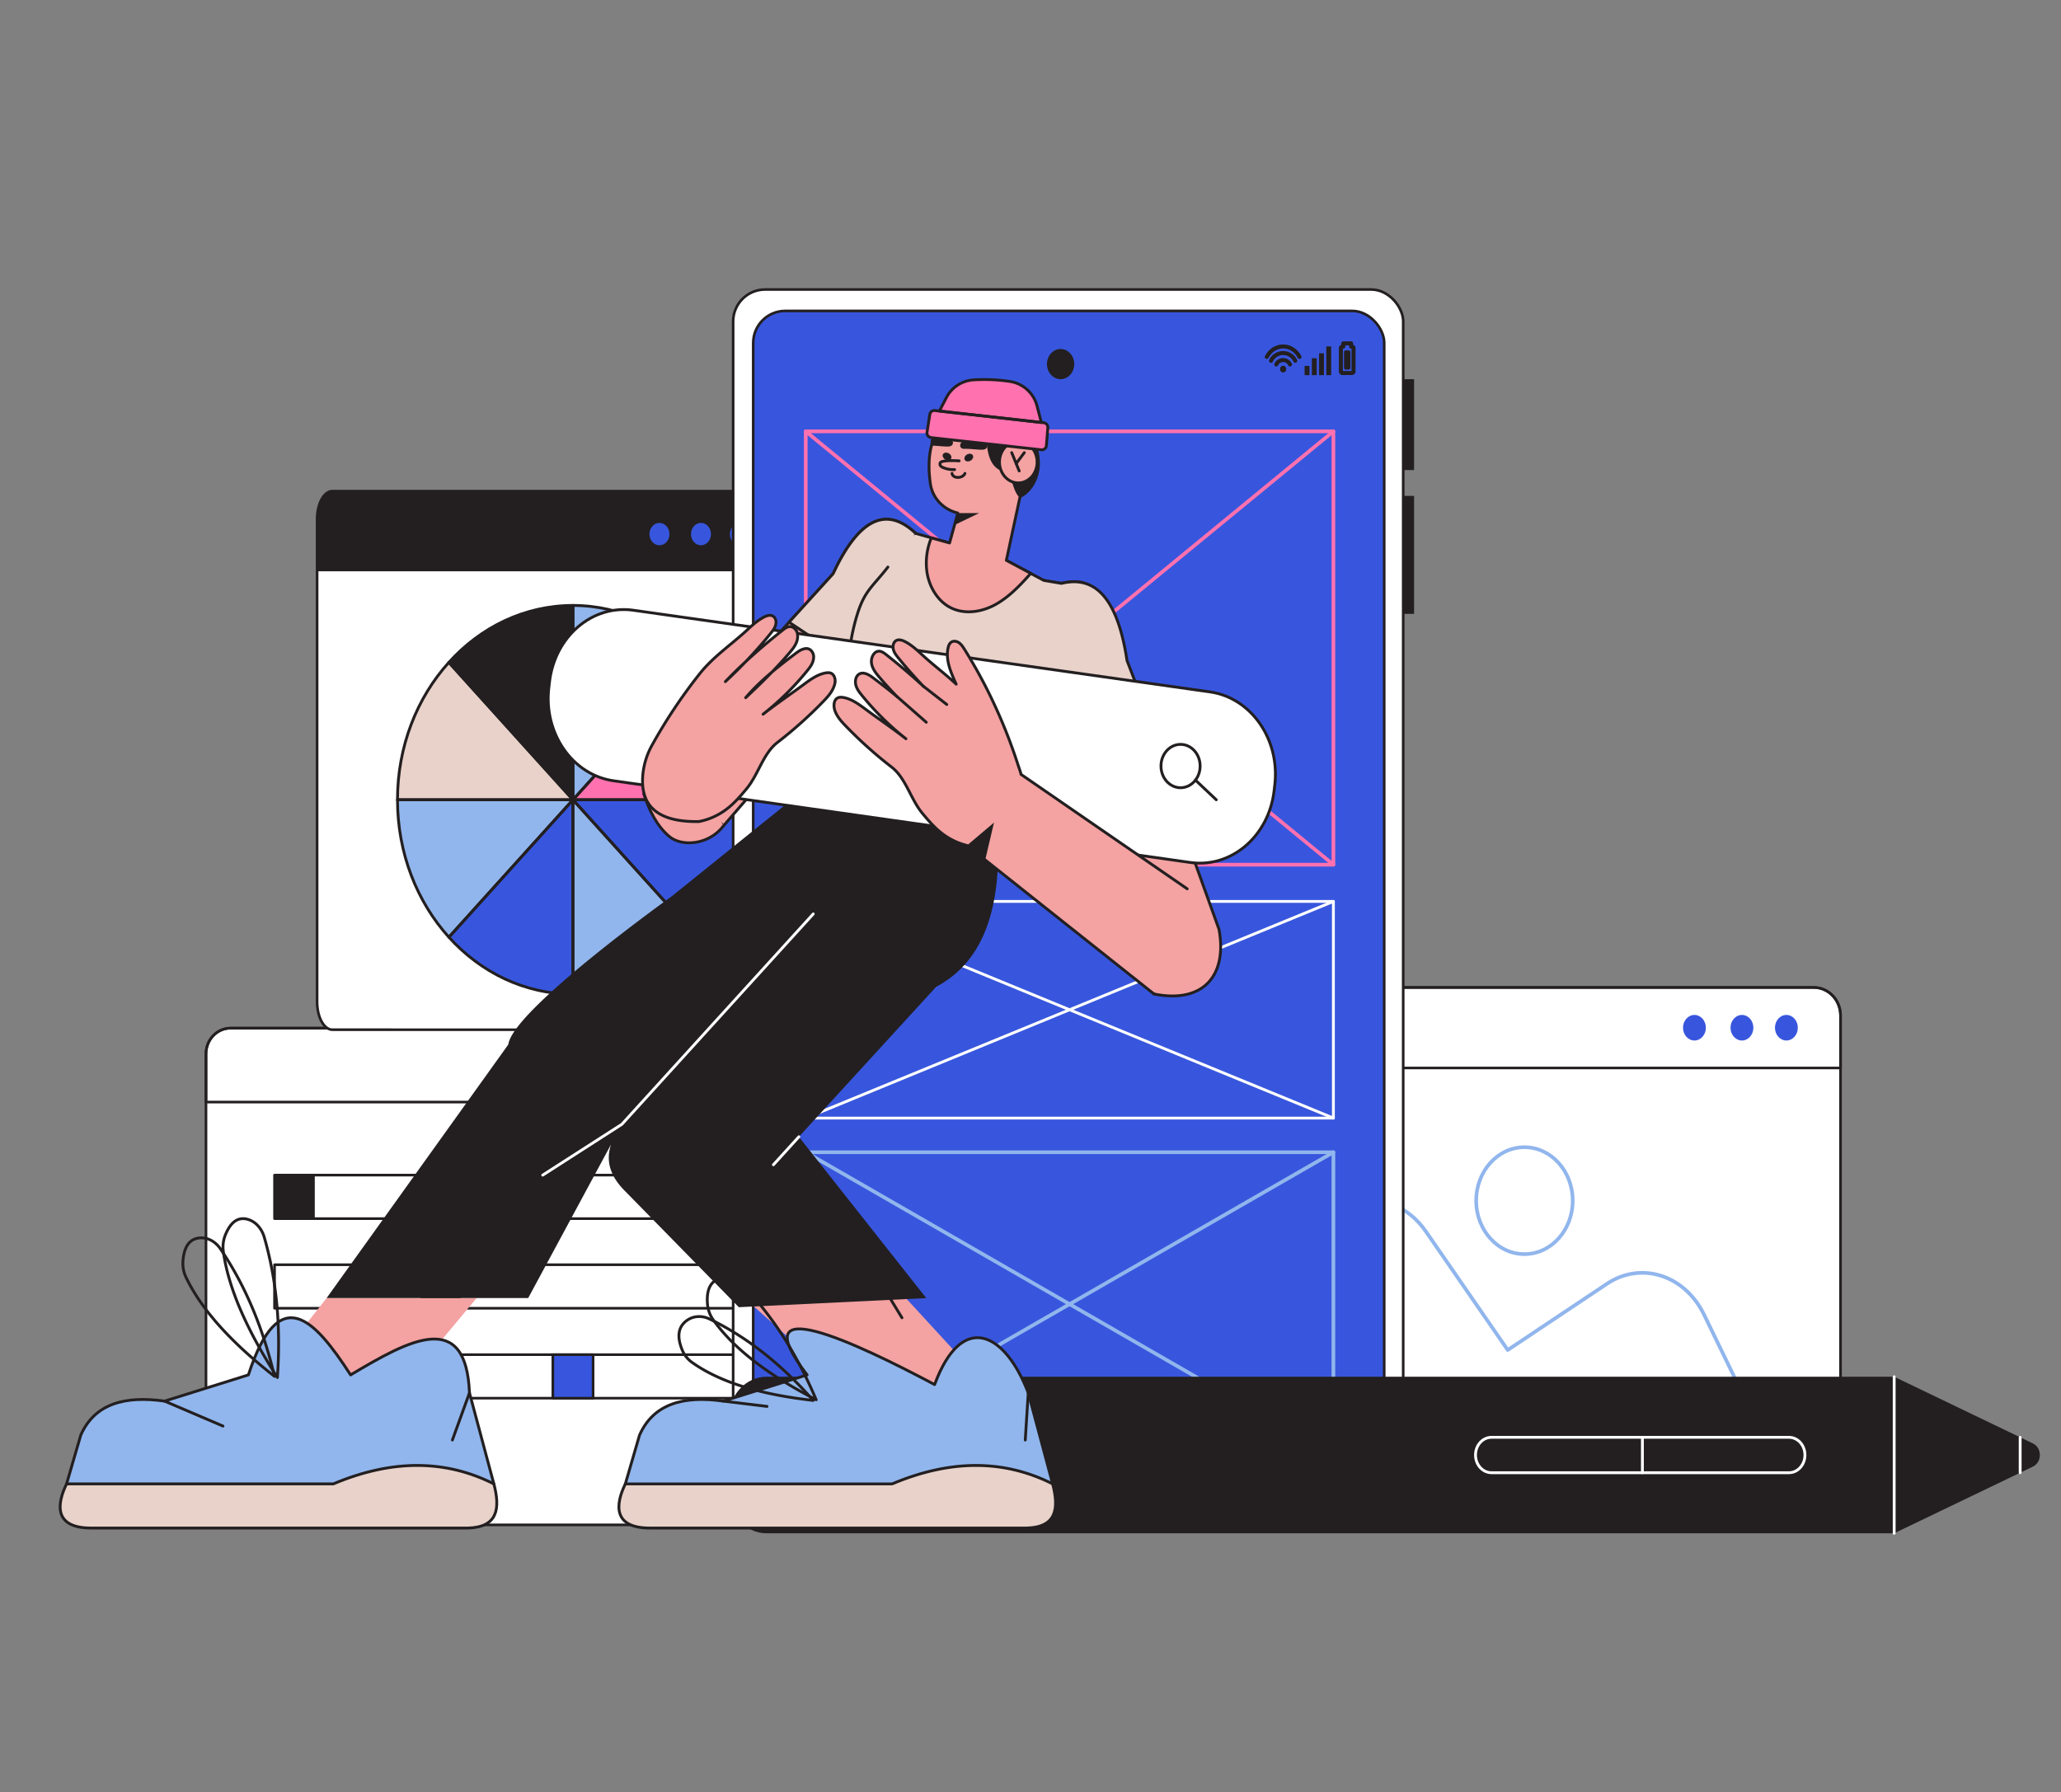 <svg id="Layer_3" data-name="Layer 3" xmlns="http://www.w3.org/2000/svg" viewBox="0 0 2414.56 2100"><rect x="0" y="0" width="2414.56" height="2100" fill="#808080" stroke="none"/><defs><style>.cls-1{fill:#fff;}.cls-10,.cls-11,.cls-12,.cls-13,.cls-15,.cls-2,.cls-3,.cls-6{fill:none;stroke-linecap:round;stroke-linejoin:round;}.cls-10,.cls-11,.cls-15,.cls-2{stroke:#231f20;}.cls-2{stroke-width:3.07px;}.cls-3{stroke:#070606;stroke-width:4.24px;}.cls-4{fill:#231f20;}.cls-5{fill:#3856dd;}.cls-6{stroke:#91b6ed;}.cls-12,.cls-6{stroke-width:4.28px;}.cls-7{fill:#91b6ed;}.cls-8{fill:#ff71af;}.cls-9{fill:#e8d2ca;}.cls-10{stroke-width:3.31px;}.cls-11{stroke-width:4.71px;}.cls-12{stroke:#ff71af;}.cls-13{stroke:#fff;}.cls-13,.cls-15{stroke-width:3.32px;}.cls-14{fill:#f4a2a2;}.cls-16{fill:#4dccc8;}</style></defs><path class="cls-1" d="M976.59,1234.89v521.63c0,16.67-12.9,30.19-28.81,30.19H270.14c-15.91,0-28.81-13.52-28.81-30.19V1234.89c0-16.67,12.9-30.19,28.81-30.19H947.78C963.69,1204.7,976.59,1218.22,976.59,1234.89Z"/><path class="cls-1" d="M976.59,1234.89v56.41H241.33v-56.41c0-16.67,12.9-30.19,28.81-30.19H947.78C963.69,1204.7,976.59,1218.22,976.59,1234.89Z"/><path class="cls-2" d="M976.59,1234.89v521.63c0,16.67-12.9,30.19-28.81,30.19H270.14c-15.91,0-28.81-13.52-28.81-30.19V1234.89c0-16.67,12.9-30.19,28.81-30.19H947.78C963.69,1204.7,976.59,1218.22,976.59,1234.89Z"/><path class="cls-2" d="M976.59,1234.89v56.41H241.33v-56.41c0-16.67,12.9-30.19,28.81-30.19H947.78C963.69,1204.7,976.59,1218.22,976.59,1234.89Z"/><ellipse class="cls-1" cx="918.37" cy="1248" rx="12.29" ry="13.75"/><ellipse class="cls-1" cx="870.57" cy="1248" rx="12.29" ry="13.75"/><ellipse class="cls-1" cx="819.5" cy="1248" rx="12.29" ry="13.75"/><ellipse class="cls-3" cx="918.37" cy="1248" rx="12.29" ry="13.75"/><ellipse class="cls-3" cx="870.57" cy="1248" rx="12.29" ry="13.75"/><ellipse class="cls-3" cx="819.5" cy="1248" rx="12.29" ry="13.75"/><rect class="cls-2" x="321.64" y="1376.88" width="576.94" height="51"/><rect class="cls-4" x="321.64" y="1376.88" width="47.14" height="51"/><rect class="cls-2" x="321.64" y="1481.91" width="576.94" height="51"/><rect class="cls-4" x="492.87" y="1481.91" width="47.14" height="51"/><rect class="cls-2" x="321.64" y="1587.26" width="576.94" height="51"/><rect class="cls-5" x="647.69" y="1587.26" width="47.14" height="51"/><rect class="cls-2" x="647.69" y="1587.26" width="47.14" height="51"/><path class="cls-1" d="M923.86,608.2v565.59c0,18.09-8,32.74-17.94,32.74H389.45c-9.91,0-17.94-14.65-17.94-32.74V608.2c0-18.08,8-32.74,17.94-32.74H905.92C915.83,575.46,923.86,590.12,923.86,608.2Z"/><path class="cls-2" d="M923.86,608.2v565.59c0,18.09-8,32.74-17.94,32.74H389.45c-9.91,0-17.94-14.65-17.94-32.74V608.2c0-18.08,8-32.74,17.94-32.74H905.92C915.83,575.46,923.86,590.12,923.86,608.2Z"/><path class="cls-4" d="M923.86,608.2v61.16H371.51V608.2c0-18.08,8-32.74,17.94-32.74H905.92C915.83,575.46,923.86,590.12,923.86,608.2Z"/><ellipse class="cls-5" cx="866.77" cy="625.8" rx="11.7" ry="13.1"/><ellipse class="cls-5" cx="821.24" cy="625.8" rx="11.7" ry="13.1"/><ellipse class="cls-5" cx="772.59" cy="625.8" rx="11.7" ry="13.1"/><path class="cls-1" d="M2156.26,1189.91v568.26c0,18.17-14.06,32.89-31.38,32.89H1386.65c-17.33,0-31.38-14.72-31.38-32.89V1189.91c0-18.16,14-32.89,31.38-32.89h738.23C2142.2,1157,2156.26,1171.75,2156.26,1189.91Z"/><path class="cls-2" d="M2156.26,1189.91v568.26c0,18.17-14.06,32.89-31.38,32.89H1386.65c-17.33,0-31.38-14.72-31.38-32.89V1189.91c0-18.16,14-32.89,31.38-32.89h738.23C2142.2,1157,2156.26,1171.75,2156.26,1189.91Z"/><path class="cls-2" d="M2156.26,1189.91v61.45h-801v-61.45c0-18.16,14-32.89,31.38-32.89h738.23C2142.2,1157,2156.26,1171.75,2156.26,1189.91Z"/><ellipse class="cls-5" cx="2092.84" cy="1204.19" rx="13.39" ry="14.98"/><ellipse class="cls-5" cx="2040.77" cy="1204.19" rx="13.39" ry="14.98"/><ellipse class="cls-5" cx="1985.12" cy="1204.19" rx="13.39" ry="14.98"/><path class="cls-6" d="M2077.46,1707.34H1455.28L1527.42,1471c21.73-71.18,102.43-87,143.12-28l95.83,138.8,116.26-77.57c40-26.69,91.13-10.42,113.78,36.22Z"/><ellipse class="cls-6" cx="1785.96" cy="1406.83" rx="56.54" ry="62.63"/><path class="cls-4" d="M671.25,709.41v227.7l-145.36-161C563.09,734.9,614.47,709.41,671.25,709.41Z"/><path class="cls-7" d="M816.62,776.1l-145.36,161h0V709.41C728,709.41,779.41,734.9,816.62,776.1Z"/><path class="cls-8" d="M876.83,937.11H671.26l145.36-161C853.82,817.3,876.83,874.22,876.83,937.11Z"/><path class="cls-5" d="M876.83,937.11c0,62.89-23,119.81-60.21,161l-145.36-161Z"/><path class="cls-7" d="M816.62,1098.12c-37.21,41.2-88.6,66.69-145.37,66.69V937.11h0Z"/><path class="cls-5" d="M671.25,937.11v227.7c-56.78,0-108.16-25.49-145.36-66.69Z"/><path class="cls-7" d="M671.25,937.11l-145.36,161c-37.2-41.2-60.21-98.12-60.21-161Z"/><path class="cls-9" d="M671.25,937.11H465.68c0-62.89,23-119.81,60.21-161Z"/><path class="cls-10" d="M671.25,709.41v227.7l-145.36-161C563.09,734.9,614.47,709.41,671.25,709.41Z"/><path class="cls-10" d="M816.62,776.1l-145.36,161h0V709.41C728,709.41,779.41,734.9,816.62,776.1Z"/><path class="cls-10" d="M876.83,937.11H671.26l145.36-161C853.82,817.3,876.83,874.22,876.83,937.11Z"/><path class="cls-10" d="M876.83,937.11c0,62.89-23,119.81-60.21,161l-145.36-161Z"/><path class="cls-10" d="M816.62,1098.12c-37.21,41.2-88.6,66.69-145.37,66.69V937.11h0Z"/><path class="cls-10" d="M671.25,937.11v227.7c-56.78,0-108.16-25.49-145.36-66.69Z"/><path class="cls-10" d="M671.25,937.11l-145.36,161c-37.2-41.2-60.21-98.12-60.21-161Z"/><path class="cls-10" d="M671.25,937.11H465.68c0-62.89,23-119.81,60.21-161Z"/><rect class="cls-1" x="858.92" y="339.22" width="785" height="1452.58" rx="37.46"/><rect class="cls-2" x="858.92" y="339.22" width="785" height="1452.58" rx="37.46"/><rect class="cls-5" x="882.43" y="364.31" width="739.24" height="1402.41" rx="37.46"/><rect class="cls-2" x="882.43" y="364.31" width="739.24" height="1402.41" rx="37.46"/><ellipse class="cls-4" cx="1242.55" cy="426.6" rx="15.98" ry="17.7"/><rect class="cls-4" x="1643.93" y="444.3" width="12.73" height="106.46"/><rect class="cls-4" x="1643.93" y="581.03" width="12.73" height="138.25"/><rect class="cls-4" x="1574.6" y="410.52" width="7.46" height="22.5" rx="1.91"/><path class="cls-11" d="M1583.93,406.08h-1v-3.74h-9.21v3.74h-1a1.91,1.91,0,0,0-1.8,2v27a1.9,1.9,0,0,0,1.8,2h11.21a1.9,1.9,0,0,0,1.8-2v-27A1.91,1.91,0,0,0,1583.93,406.08Z"/><rect class="cls-4" x="1553.83" y="405.91" width="5.7" height="33.67"/><rect class="cls-4" x="1545.36" y="413.96" width="5.7" height="25.63"/><rect class="cls-4" x="1536.89" y="419.76" width="5.7" height="19.83"/><rect class="cls-4" x="1528.41" y="428.74" width="5.7" height="10.85"/><path class="cls-11" d="M1484.05,418.19c3.83-7.34,11-12.28,19.2-12.28s15.38,4.94,19.21,12.28"/><path class="cls-11" d="M1489.07,422.73a15.63,15.63,0,0,1,28.37,0"/><path class="cls-11" d="M1495.2,427.06a8.87,8.87,0,0,1,16.11,0"/><ellipse class="cls-4" cx="1503.26" cy="432.47" rx="3.6" ry="3.98"/><rect class="cls-12" x="943.97" y="505.41" width="618.17" height="507.76"/><rect class="cls-13" x="943.97" y="1056.19" width="618.17" height="253.88"/><rect class="cls-6" x="943.97" y="1350.09" width="618.17" height="355.96"/><line class="cls-12" x1="943.97" y1="505.41" x2="1562.14" y2="1013.17"/><line class="cls-12" x1="1562.14" y1="505.41" x2="943.97" y2="1013.17"/><line class="cls-13" x1="943.97" y1="1056.19" x2="1562.14" y2="1310.07"/><line class="cls-13" x1="1562.14" y1="1056.19" x2="943.97" y2="1310.07"/><line class="cls-6" x1="943.97" y1="1350.09" x2="1562.14" y2="1706.05"/><line class="cls-6" x1="1562.14" y1="1350.09" x2="943.97" y2="1706.05"/><path class="cls-4" d="M2219.12,1796.56H898c-24.55,0-44.46-22-44.46-49.25v-84.92c0-27.2,19.91-49.26,44.46-49.26H2219.12l162.67,78.22c10.65,5.13,10.65,21.87,0,27Z"/><line class="cls-13" x1="2219.12" y1="1613.13" x2="2219.12" y2="1796.56"/><line class="cls-13" x1="2366.72" y1="1684.11" x2="2366.72" y2="1725.59"/><path class="cls-13" d="M1728.63,1704.85h0c0,11.45,8.38,20.74,18.72,20.74h348.52c10.34,0,18.72-9.29,18.72-20.74h0c0-11.46-8.38-20.74-18.72-20.74H1747.35C1737,1684.11,1728.63,1693.39,1728.63,1704.85Z"/><line class="cls-13" x1="1924.15" y1="1684.11" x2="1924.15" y2="1725.59"/><path class="cls-14" d="M1072.81,625c-35.14-33.31-67.32-16.07-96.8,47.28l-199.12,219,70.52,76.58,214.34-248.13Z"/><path class="cls-15" d="M1072.81,625c-35.14-33.31-67.32-16.07-96.8,47.28l-199.12,219,70.52,76.58,214.34-248.13Z"/><path class="cls-9" d="M1072.81,625l-11.06,94.78-55.33,64-82-54.76L976,672.31C1005.49,609,1037.67,591.72,1072.81,625Z"/><path class="cls-15" d="M1072.81,625l-11.06,94.78-55.33,64-82-54.76L976,672.31C1005.49,609,1037.67,591.72,1072.81,625Z"/><path class="cls-9" d="M1054.84,648.22l18-23.19,18.29,5.18,32.7,9.27L1177.91,656l29.67,15.87,15.42,8.25,1.92,1,8.3,123.15L1216.6,849l-52.1,136.73L970,902.81l25.39-140.52A231.45,231.45,0,0,1,1004,721C1012.74,692,1036.88,671.39,1054.84,648.22Z"/><path class="cls-15" d="M1072.81,625l18.29,5.18,32.7,9.27L1177.91,656l29.67,15.87,15.42,8.25,1.92,1,8.3,123.15L1216.6,849l-52.1,136.73L970,902.81l25.39-140.52A231.45,231.45,0,0,1,1004,721c8.75-29,18.25-33.39,36.21-56.56"/><path class="cls-14" d="M1122.1,601.17c-15.83-3.77-29.58-16.44-32.14-34.48-1.77-12.36-2.23-25.23-.24-37.27,2.48-15.11,8.81-28.89,21.27-38.61,13.41-10.43,30.48-14.15,46.8-12.48a68.12,68.12,0,0,1,19.22,4.75,55.7,55.7,0,0,1,6.82,3.42c19.48,11.48,34.5,35.53,32.61,60.4-1.11,14.69-9.28,29-21.34,34.86l-.31,1.44L1179,656.56l28.59,15.28c-12.21,13.74-24.94,27.16-40.37,35.95-17.3,9.85-38.9,13-56,2.84-13.47-8-22.67-23.63-25.2-40.32a77,77,0,0,1,5.14-40.1l21.35,6Z"/><path class="cls-15" d="M1118.36,550.26a31.49,31.49,0,0,1-13.42-2.39,7.22,7.22,0,0,1-2.88-1.87,3.45,3.45,0,0,1-.66-3.43c.57-1.29,2-1.74,3.28-2,6.27-1.2,12.68-.9,19-.59"/><path class="cls-15" d="M1115.33,554.71c.83,6.38,12.82,6.13,15.12,0"/><ellipse class="cls-4" cx="1134.97" cy="536.12" rx="5.42" ry="4.16" transform="translate(-116.49 633.21) rotate(-29.72)"/><ellipse class="cls-4" cx="1109.51" cy="534.85" rx="4.16" ry="5.42" transform="translate(94.96 1233.24) rotate(-60.28)"/><path class="cls-15" d="M1194.79,583.2,1179,656.56l28.59,15.28c-12.21,13.73-24.94,27.16-40.37,35.94-17.31,9.86-38.9,13-56.06,2.85-13.46-8-22.67-23.63-25.19-40.32a77.24,77.24,0,0,1,5.13-40.1l21.37,6,9.63-35.09c-15.82-3.77-29.56-16.44-32.14-34.48-1.76-12.36-2.22-25.23-.23-37.27.4-2.46.9-4.88,1.53-7.25a67.86,67.86,0,0,1,3.37-9.9A53.78,53.78,0,0,1,1111,490.81c13.4-10.43,30.49-14.14,46.8-12.48a68.12,68.12,0,0,1,19.22,4.75,54.31,54.31,0,0,1,6.82,3.42c19.48,11.48,34.5,35.53,32.61,60.41-1.11,14.68-9.28,29-21.34,34.85Z"/><path class="cls-14" d="M1237.72,851l114.42,313.74c58.08,11.49,85.86-22.25,76-75.81L1336.9,835.3Z"/><path class="cls-15" d="M1213.59,784.82l138.55,379.92c58.08,11.49,85.86-22.25,76-75.81L1314.3,772.51c-13.13-87.3-40.6-96.22-70.94-89L1223,680.09"/><path class="cls-9" d="M1207.14,786.55c-.4-20.87-2.3-82,9.48-98.33,2-2.8,4.14-5.53,6.37-8.14l20.37,3.46c30.34-7.25,63.88,3.21,77,90.5l29.32,76.19L1227.6,862.78Z"/><path class="cls-15" d="M1223,680.08l20.37,3.46c30.34-7.25,63.88,3.21,77,90.5l29.32,76.19L1227.6,862.78l-20.46-76.23"/><path class="cls-14" d="M754.23,930.19c6.13,19.08,15.32,37.68,29.88,49.94s46.17,10.12,63.3-12.21L839.11,948Z"/><path class="cls-15" d="M754.23,930.19c6.13,19.08,15.32,37.68,29.88,49.94s46.17,10.12,63.3-12.21"/><polygon class="cls-16" points="993.53 846.28 993.36 846.45 995.41 846.9 993.53 846.28"/><polygon class="cls-14" points="1170.94 1640.34 1005.48 1640.34 872.19 1520.93 1061.21 1520.93 1170.94 1640.34"/><polygon class="cls-14" points="558.45 1520.93 474.05 1621.95 303.04 1621.95 382.67 1520.93 558.45 1520.93"/><path class="cls-4" d="M1169.31,1005.3c-1.29,70.2-21.64,123.88-72.59,151L935.93,1332l149.25,189-219.62,10.65-132.95-135.7c-28.16-27.77-22.14-53.51-4.06-78.55L618.8,1520.93H382.67l212.84-297.06c5.13-40.54,191.28-173.53,191.28-173.53L970,902.8l194.5,61A157.06,157.06,0,0,1,1169.31,1005.3Z"/><line class="cls-15" x1="1342.54" y1="850.96" x2="1370.01" y2="957.16"/><line class="cls-13" x1="935.93" y1="1331.95" x2="906.09" y2="1364.76"/><line class="cls-15" x1="1011.97" y1="1470.77" x2="1056.68" y2="1544.04"/><polyline class="cls-13" points="635.84 1376.88 728.55 1317.33 952.75 1070.86"/><path class="cls-1" d="M1394.5,1010.57l-675.62-95.7c-48.08-6.81-82.07-55.5-75.93-108.76l.81-7c6.15-53.25,50.11-90.9,98.19-84.09l675.63,95.7c48.08,6.81,82.07,55.5,75.92,108.76l-.81,7C1486.54,979.73,1442.58,1017.38,1394.5,1010.57Z"/><path class="cls-15" d="M1394.5,1010.57l-675.62-95.7c-48.08-6.81-82.07-55.5-75.93-108.76l.81-7c6.15-53.25,50.11-90.9,98.19-84.09l675.63,95.7c48.08,6.81,82.07,55.5,75.92,108.76l-.81,7C1486.54,979.73,1442.58,1017.38,1394.5,1010.57Z"/><path class="cls-14" d="M1390.86,1041.44l-38.72,123.3-197.91-157.19-21.34-16.95A78.32,78.32,0,0,1,1103,976c-8.33-6.56-15.46-14.77-22.37-23.1-13.8-16.64-19.29-41.2-36-54.11a498.09,498.09,0,0,1-53.84-48.26c-5-5.22-10.12-10.81-12.61-17.93-1.74-5-1.54-11.82,2.67-14.51,2.14-1.36,4.77-1.28,7.22-.86,9.44,1.63,17.74,7.62,25.67,13.52,15.91,11.8,32,22.63,47.66,34.85a329.11,329.11,0,0,1-51.83-51.13c-2.79-3.44-5.6-7.09-6.8-11.52s-.39-9.87,3-12.57c4.94-3.93,11.75-.26,16.78,3.54,9.59,7.26,19.33,14.7,28.72,22.61-7.35-7.6-14.52-15.4-21.4-23.53-3.93-4.64-7.93-9.75-8.82-16s2.79-13.74,8.53-13.93c3.28-.11,6.21,2.06,8.88,4.17,14.64,11.57,29.41,24,43.52,37.08q-15.42-16.11-29.62-33.56c-2.3-2.82-4.63-5.79-5.63-9.41s-.31-8.11,2.51-10.26c3-2.31,7.17-1.18,10.53.48,7.65,3.78,14.2,9.79,20.63,15.72,12.9,11.88,27.08,22.34,39.85,34.39-5.93-13.27-12.45-27.53-9.62-41.9.52-2.6,1.42-5.27,3.32-6.88,2.67-2.27,6.61-1.79,9.47.16s4.88,5.08,6.78,8.14q14,22.36,26,46.13a615.5,615.5,0,0,1,36.16,87.87c1.23,3.77,2.89,8.16,3.91,12.2Z"/><path class="cls-15" d="M1390.86,1041.44,1196.22,907.36c-1-4.05-2.68-8.44-3.9-12.21a616.22,616.22,0,0,0-36.17-87.87q-12-23.71-26-46.13c-1.91-3.06-3.92-6.19-6.78-8.14s-6.8-2.43-9.47-.17c-1.9,1.62-2.81,4.29-3.32,6.89-2.83,14.38,3.69,28.64,9.63,41.9-12.78-12-27-22.51-39.86-34.39-6.44-5.94-13-12-20.63-15.73-3.36-1.65-7.5-2.78-10.53-.47-2.82,2.15-3.51,6.63-2.5,10.25s3.32,6.6,5.61,9.42q14.18,17.44,29.63,33.56c-14.11-13.06-28.89-25.51-43.52-37.08-2.67-2.11-5.61-4.29-8.88-4.18-5.74.2-9.42,7.67-8.53,14s4.9,11.39,8.82,16c6.87,8.13,14.05,15.93,21.4,23.53-9.4-7.91-19.13-15.35-28.72-22.61-5-3.8-11.84-7.47-16.79-3.53-3.39,2.69-4.21,8.13-3,12.56s4,8.08,6.8,11.51a328.75,328.75,0,0,0,51.83,51.14c-15.65-12.22-31.74-23.05-47.66-34.86-7.94-5.89-16.23-11.88-25.68-13.51-2.43-.42-5.07-.5-7.21.86-4.21,2.68-4.41,9.48-2.67,14.5,2.48,7.14,7.57,12.72,12.61,17.94a499,499,0,0,0,53.84,48.26c16.72,12.92,22.21,37.47,36,54.11,6.91,8.33,14,16.55,22.37,23.1a78.32,78.32,0,0,0,29.89,14.62l219.25,174.14"/><line class="cls-15" x1="1051.27" y1="816.51" x2="1085.18" y2="846.28"/><line class="cls-15" x1="1081.98" y1="804.27" x2="1109.22" y2="825.48"/><path class="cls-9" d="M78,1738.7c-11.55,23.68-15.28,52.1,29.7,51.73H548.19c35.2-.94,37.94-23,30.42-51.73l-26.73-35L107.71,1719.3Z"/><path class="cls-15" d="M78,1738.7c-11.55,23.68-15.28,52.1,29.7,51.73H548.19c35.2-.94,37.94-23,30.42-51.73l-26.73-35L107.71,1719.3Z"/><path class="cls-7" d="M550,1632l28.58,106.69c-55.34-27.91-117.56-29.7-188.06,0H78l16.62-57.12c16.38-37.06,51.82-46.41,98.18-39.87L291,1611c36-110.45,77.49-65.3,119.74,0C479.25,1570.13,546,1533.18,550,1632Z"/><path class="cls-15" d="M550,1632l28.58,106.69c-55.34-27.91-117.56-29.7-188.06,0H78l16.62-57.12c16.38-37.06,51.82-46.41,98.18-39.87L291,1611c36-110.45,77.49-65.3,119.74,0C479.25,1570.13,546,1533.18,550,1632Z"/><path class="cls-15" d="M321.64,1612.76c-47.91-37.55-84.66-76.14-103.81-116.34a37.71,37.71,0,0,1-3.46-19.19c1.39-17.07,8-25.52,19.12-26.7,9.57-1,18.85,4.08,24.8,12.84C289,1508.58,308.77,1559,321.64,1612.76Z"/><path class="cls-15" d="M325,1614c-34.05-52.94-57.26-102.79-63.38-147.74a37.92,37.92,0,0,1,2.44-19.38c6.4-15.61,15.19-21.15,26-18.22,9.34,2.53,16.59,10.74,19.59,21.17C325.14,1503.69,328.83,1558.53,325,1614Z"/><line class="cls-15" x1="550.03" y1="1632.01" x2="529.98" y2="1687.3"/><line class="cls-15" x1="192.81" y1="1641.71" x2="261.26" y2="1670.96"/><path class="cls-4" d="M1216.44,546.9c-1.11,14.69-9.28,29-21.34,34.86l-.31,1.44a17.72,17.72,0,0,1-2.37-2.6c-2.85-3.81-4.46-8.56-6-13.23-2.43-7.63-4.68-15.41-5.3-23.47a11.61,11.61,0,0,1-6,6.47c-3,1.33-5.1,0-7.63-2-7.5-5.94-10.19-17-11.23-26.64a34.64,34.64,0,0,1,10.57-28.22,25.49,25.49,0,0,1,17-7C1203.31,498,1218.33,522,1216.44,546.9Z"/><polygon class="cls-4" points="1164.5 963.83 1154.23 1007.55 1132.89 990.6 1164.5 963.83"/><path class="cls-14" d="M753,908.9a87.74,87.74,0,0,1,10.91-35.8,613,613,0,0,1,55.93-83.82c15.78-19.85,36.76-33.87,55.12-50.78,6.44-5.94,13-12,20.63-15.73,3.8-1.87,8.59-3.07,11.65.61a9.11,9.11,0,0,1,1.85,6.55c-.39,4.87-3.26,8.56-6.08,12a541.58,541.58,0,0,1-53.22,56.75c20.58-21.61,44-42,67.11-60.27,3.56-2.82,7.61-5.75,12.29-3.21a10.87,10.87,0,0,1,5.23,8.75c.72,8.28-4.16,14.62-8.93,20.25-16.13,19.07-33.84,36.43-51.87,53.29,17.15-20.22,38.51-36.72,59.19-52.37,5.23-3.95,12.38-7.76,17.36-3a11,11,0,0,1,3,9c-.49,5.89-3.93,10.41-7.35,14.62A328.75,328.75,0,0,1,894,836.84c15.65-12.22,31.74-23.05,47.66-34.86,7.94-5.89,16.23-11.88,25.68-13.51,3.82-.66,8.15-.48,10.25,4.81a13.32,13.32,0,0,1,.36,8.1c-2.07,8.34-7.74,14.58-13.34,20.39A498.09,498.09,0,0,1,910.73,870c-16.72,12.92-22.21,37.47-36,54.11-6.91,8.33-14,16.55-22.37,23.1a77.86,77.86,0,0,1-33.45,15.4C770.29,963.53,750.31,944.21,753,908.9Z"/><path class="cls-15" d="M753,908.9a87.74,87.74,0,0,1,10.91-35.8,613,613,0,0,1,55.93-83.82c15.78-19.85,36.76-33.87,55.12-50.78,6.44-5.94,13-12,20.63-15.73,3.8-1.87,8.59-3.07,11.65.61a9.11,9.11,0,0,1,1.85,6.55c-.39,4.87-3.26,8.56-6.08,12a541.58,541.58,0,0,1-53.22,56.75c20.58-21.61,44-42,67.11-60.27,3.56-2.82,7.61-5.75,12.29-3.21a10.87,10.87,0,0,1,5.23,8.75c.72,8.28-4.16,14.62-8.93,20.25-16.13,19.07-33.84,36.43-51.87,53.29,17.15-20.22,38.51-36.72,59.19-52.37,5.23-3.95,12.38-7.76,17.36-3a11,11,0,0,1,3,9c-.49,5.89-3.93,10.41-7.35,14.62A328.75,328.75,0,0,1,894,836.84c15.65-12.22,31.74-23.05,47.66-34.86,7.94-5.89,16.23-11.88,25.68-13.51,3.82-.66,8.15-.48,10.25,4.81a13.32,13.32,0,0,1,.36,8.1c-2.07,8.34-7.74,14.58-13.34,20.39A498.09,498.09,0,0,1,910.73,870c-16.72,12.92-22.21,37.47-36,54.11-6.91,8.33-14,16.55-22.37,23.1a77.86,77.86,0,0,1-33.45,15.4C770.29,963.53,750.31,944.21,753,908.9Z"/><ellipse class="cls-14" cx="1192.98" cy="541.43" rx="22.04" ry="24.41"/><ellipse class="cls-15" cx="1192.98" cy="541.43" rx="22.04" ry="24.41"/><line class="cls-15" x1="1185.28" y1="530.37" x2="1194.04" y2="551.82"/><line class="cls-15" x1="1190.49" y1="543.14" x2="1200.03" y2="530.37"/><polygon class="cls-4" points="1122.1 601.17 1147.2 601.17 1118.26 615.13 1122.1 601.17"/><path class="cls-9" d="M732.61,1738.7c-11.54,23.68-15.28,52.1,29.71,51.73h440.47c35.21-.94,37.94-23,30.43-51.73l-26.74-35L762.32,1719.3Z"/><path class="cls-15" d="M732.61,1738.7c-11.54,23.68-15.28,52.1,29.71,51.73h440.47c35.21-.94,37.94-23,30.43-51.73l-26.74-35L762.32,1719.3Z"/><path class="cls-7" d="M945.59,1611c-78.15-101.6,58.08-37.19,149.35,11.31,31.25-84.66,81.4-63.58,109.7,9.7l28.58,106.69c-55.35-27.91-117.56-29.7-188.07,0H732.61l16.62-57.12c16.39-37.06,51.82-46.41,98.18-39.87Z"/><path class="cls-15" d="M945.59,1611c-78.15-101.6,58.08-37.19,149.35,11.31,31.25-84.66,81.4-63.58,109.7,9.7l28.58,106.69c-55.35-27.91-117.56-29.7-188.07,0H732.61l16.62-57.12c16.39-37.06,51.82-46.41,98.18-39.87Z"/><path class="cls-15" d="M952.75,1640.87c-58.39-6.53-107.53-20-142.08-44.59a33.65,33.65,0,0,1-11.55-14.8c-6.38-15.62-4.35-26.6,4.76-33.67,7.88-6.12,18.23-6.74,27.29-2.36C878,1568,917.64,1601.11,952.75,1640.87Z"/><line class="cls-15" x1="847.41" y1="1641.71" x2="898.58" y2="1647.89"/><line class="cls-15" x1="1204.64" y1="1632.01" x2="1201.14" y2="1687.3"/><path class="cls-15" d="M956.2,1640.12c-53.18-27.5-95.55-58.21-120.87-94a36.71,36.71,0,0,1-6.49-18.2c-1.38-17.08,3.8-26.7,14.51-30,9.26-2.89,19.22.29,26.47,7.74C907.28,1544.05,934.89,1589.76,956.2,1640.12Z"/><path class="cls-4" d="M1149.75,526.92a9.87,9.87,0,0,0,4.28-.62,4.27,4.27,0,0,0,2.56-3.58,4.88,4.88,0,0,0-1.94-3.75c-2.4-2-5.59-2.37-8.6-2.64-5.71-.52-11.58-1-17.07.78-5.94,2-5.26,9,.83,8.79C1136.45,525.67,1143.09,526.88,1149.75,526.92Z"/><path class="cls-4" d="M1116.45,519a4.29,4.29,0,0,1-2.56,3.59,9.9,9.9,0,0,1-4.29.62c-6.13-.05-12.24-1.06-18.35-1-2.08-4.95-1.09-8.33,3.37-9.9a63.55,63.55,0,0,1,11.28.35c3,.27,6.21.62,8.61,2.64A4.94,4.94,0,0,1,1116.45,519Z"/><path class="cls-8" d="M1090.72,512.75,1220.14,527a5.37,5.37,0,0,0,5.78-5.09l1.66-20.55a5.51,5.51,0,0,0-4.69-6.06L1095,481a5.33,5.33,0,0,0-5.74,4.65l-3.22,20.55A5.56,5.56,0,0,0,1090.72,512.75Z"/><path class="cls-8" d="M1093.26,495.78l15.51-29.9a38.62,38.62,0,0,1,32-20.78,202.88,202.88,0,0,1,42.25,1.84,38.76,38.76,0,0,1,31.83,28.3l9.73,36.89Z"/><path class="cls-15" d="M1227.58,501.39l-1.66,20.55a5.37,5.37,0,0,1-5.78,5.09l-129.42-14.29a5.54,5.54,0,0,1-4.64-6.5l3.22-20.55A5.34,5.34,0,0,1,1095,481l5.55.62L1220,495l2.85.32A5.5,5.5,0,0,1,1227.58,501.39Z"/><path class="cls-15" d="M1220,495l-119.46-13.36,8.18-15.77a38.63,38.63,0,0,1,32-20.78,202.2,202.2,0,0,1,42.25,1.84,38.76,38.76,0,0,1,31.83,28.3Z"/><ellipse class="cls-15" cx="1383.08" cy="897.59" rx="22.93" ry="25.4"/><line class="cls-15" x1="1400.53" y1="914.07" x2="1424.93" y2="937.11"/></svg>